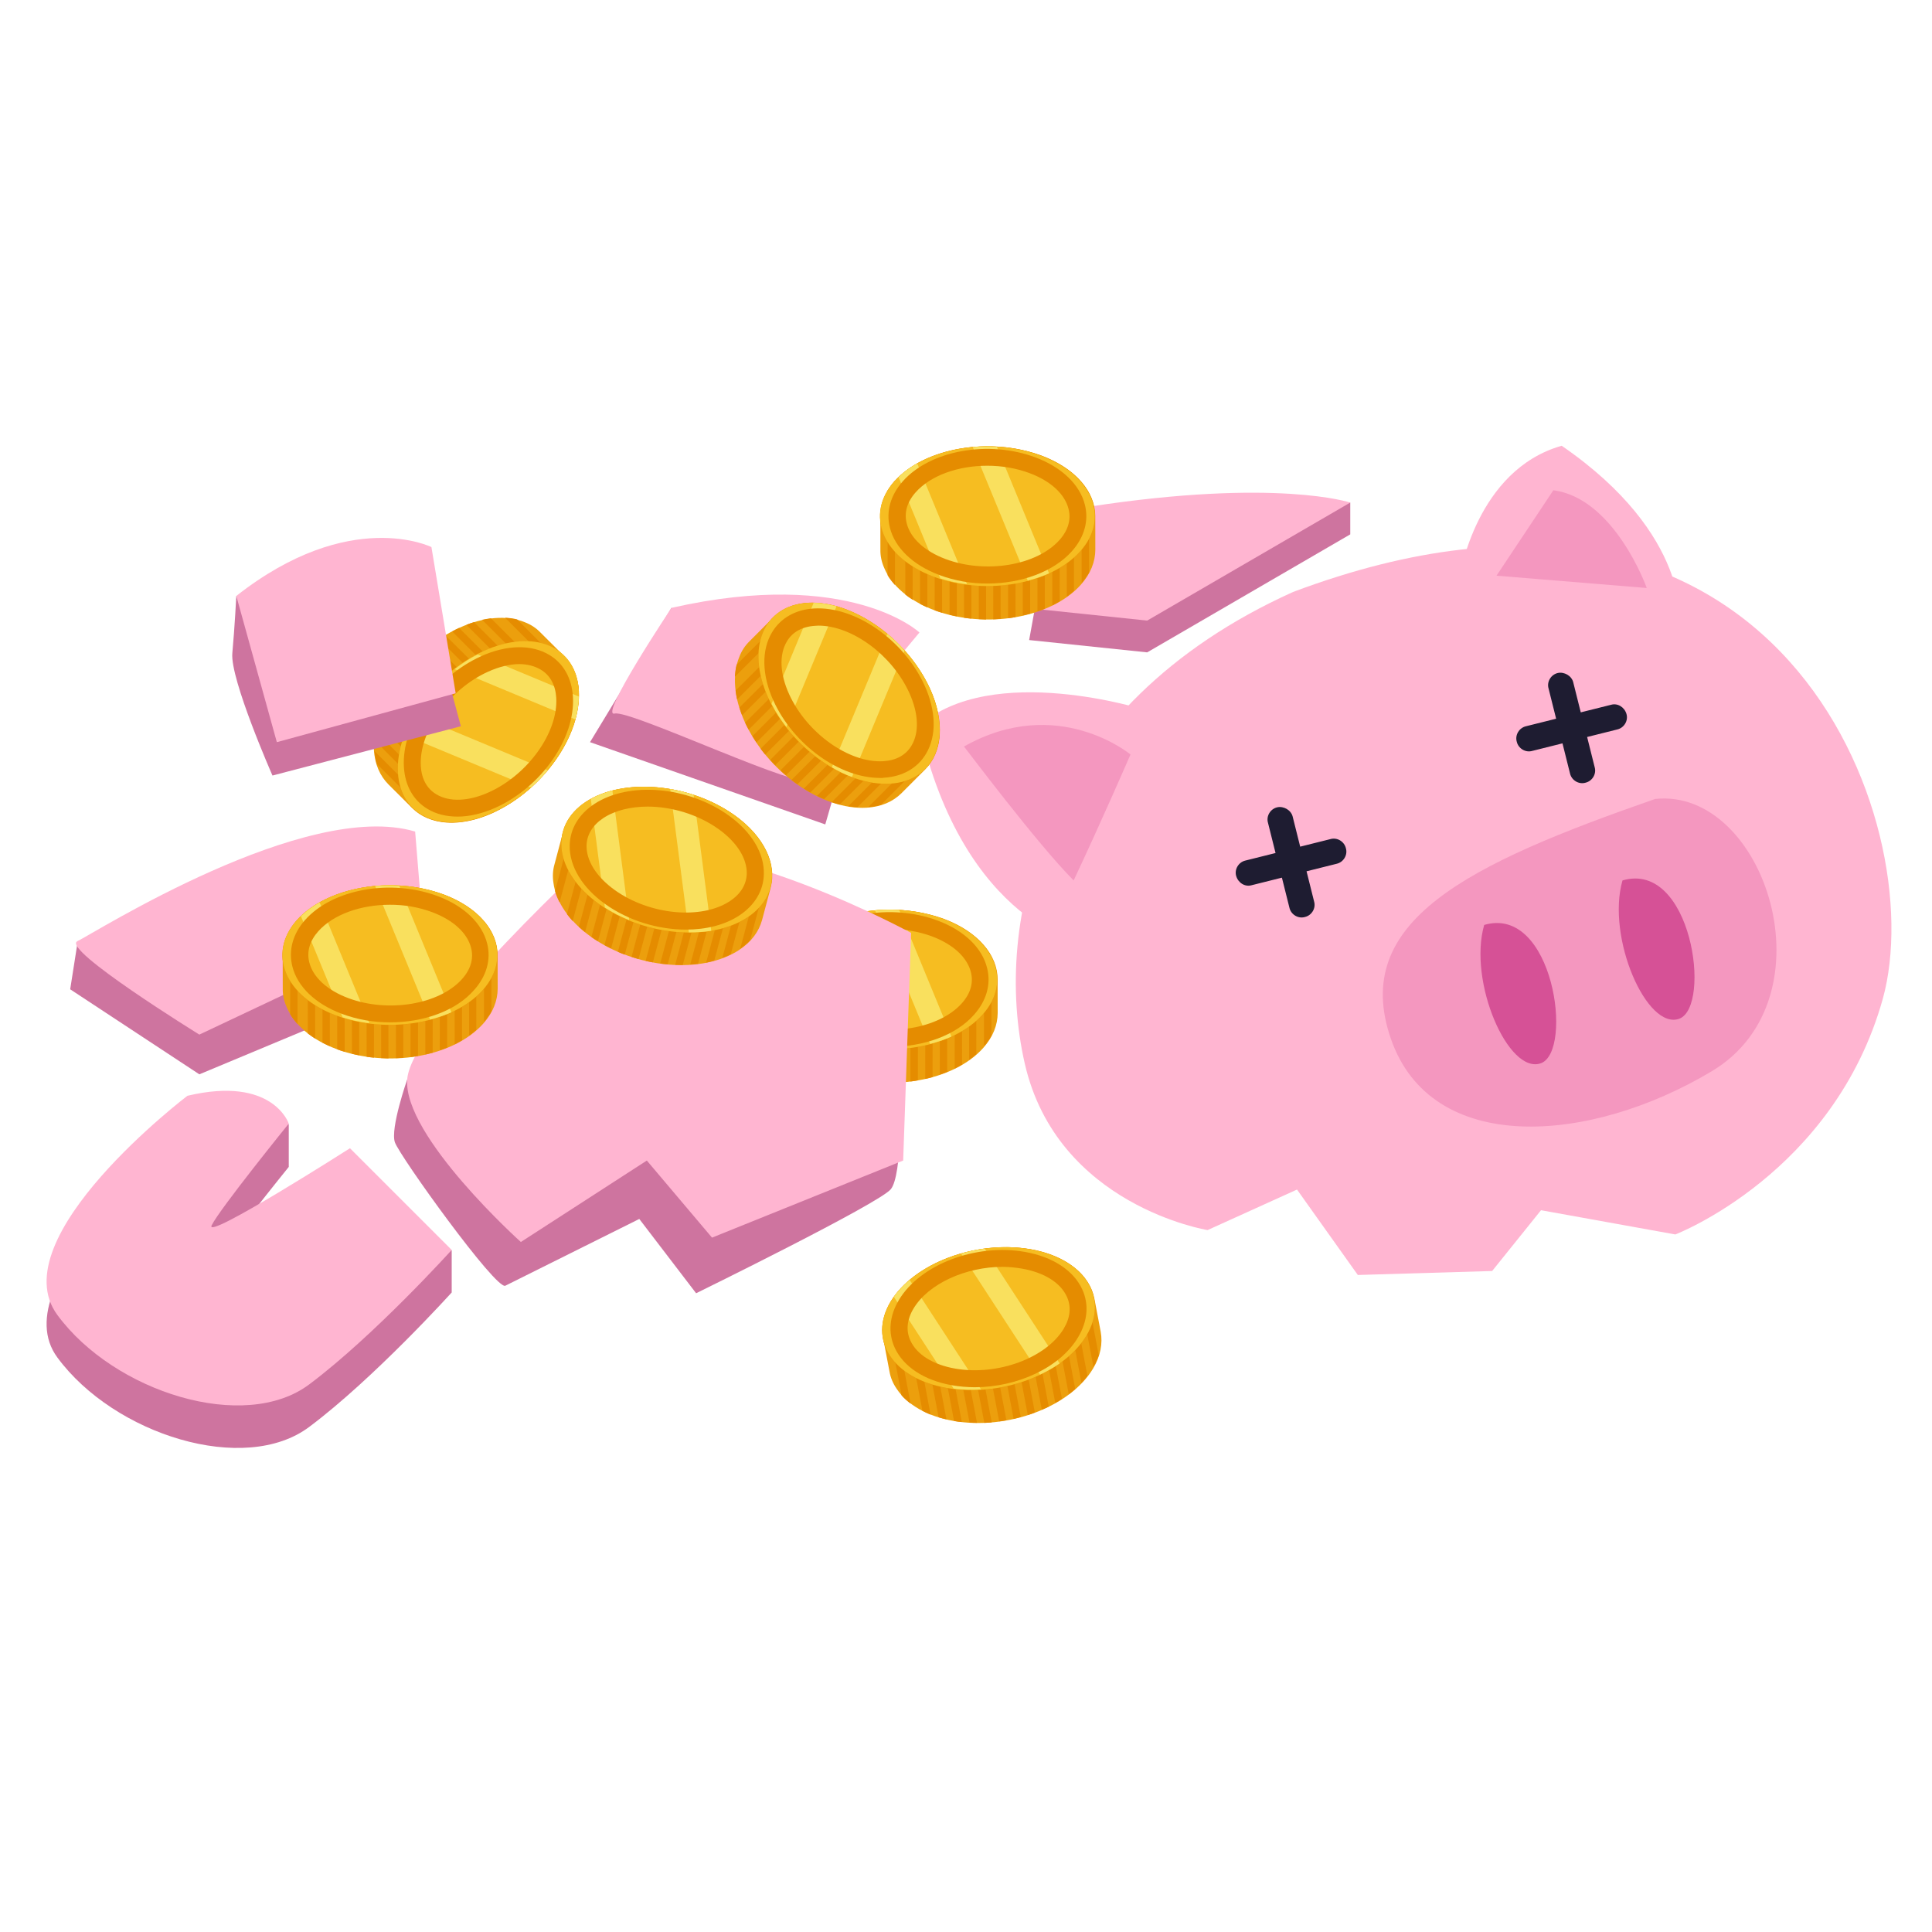 <svg xmlns="http://www.w3.org/2000/svg" xmlns:xlink="http://www.w3.org/1999/xlink" width="1889" zoomAndPan="magnify" viewBox="0 0 1417.5 1417.5" height="1889" preserveAspectRatio="xMidYMid meet" version="1.0"><path fill="#ce749f" d="M 492.66 445.988 L 432.887 544.523 L 605.5 604.867 L 624.453 539.273 Z M 492.66 445.988 " fill-opacity="1" fill-rule="nonzero"/><path fill="#ce749f" d="M 57.035 690.57 L 51.496 725.844 L 146.262 788.23 L 303.422 722.637 L 296.426 658.797 Z M 57.035 690.57 " fill-opacity="1" fill-rule="nonzero"/><path fill="#ce749f" d="M 298.758 792.02 C 298.758 792.02 286.219 827.875 289.719 838.078 C 293.219 848.281 364.07 946.816 370.777 943.316 C 377.777 939.82 469.043 894.344 469.043 894.344 L 510.738 948.855 C 510.738 948.855 645.156 882.973 653.613 872.477 C 662.07 861.984 660.609 805.137 660.609 805.137 Z M 298.758 792.02 " fill-opacity="1" fill-rule="nonzero"/><path fill="#ec9f0d" d="M 651.27 667.379 C 624.688 667.793 599.121 676.898 584.816 693.004 C 577.805 700.898 574.262 709.684 574.27 718.555 L 574.309 743.227 C 574.234 747.629 575.141 752.125 577.059 756.445 C 582.461 769.559 595.57 780.711 613.793 787.551 C 631.855 794.328 653.434 796.191 673.602 792.68 C 693.773 789.164 710.934 780.645 721.453 768.801 C 728.652 760.695 731.941 751.957 732 743.25 L 731.961 718.578 C 731.945 700.84 717.824 683.629 692.57 674.148 C 679.277 669.438 665.258 667.227 651.27 667.379 Z M 651.27 667.379 " fill-opacity="1" fill-rule="nonzero"/><path fill="#e58c00" d="M 692.227 674.297 C 729.949 688.453 742.852 719.754 721.074 744.273 C 699.293 768.797 651.137 777.184 613.414 763.027 C 575.688 748.867 562.785 717.566 584.566 693.047 C 606.504 668.59 654.66 660.199 692.227 674.297 Z M 692.227 674.297 " fill-opacity="1" fill-rule="nonzero"/><path fill="#e58c00" d="M 592.727 691.539 L 592.766 776.195 C 594.379 777.492 596.25 778.75 598.117 780.004 L 598.172 691.645 Z M 603.395 691.523 L 603.387 782.953 C 605.121 783.879 606.945 784.703 608.773 785.527 L 608.773 691.465 Z M 614.223 691.57 L 614.18 787.832 C 615.941 788.492 617.789 789.051 619.641 789.605 L 619.602 691.512 Z M 624.984 691.453 L 625.059 790.945 C 626.84 791.336 628.625 791.73 630.406 792.121 L 630.363 691.395 Z M 635.812 691.5 L 635.848 793.195 C 637.562 793.422 639.438 793.711 641.246 793.836 L 641.258 691.605 Z M 646.48 691.484 L 646.512 794.148 C 648.316 794.273 650.059 794.23 651.867 794.355 L 651.77 691.531 Z M 657.309 691.531 L 657.246 794.297 C 658.988 794.258 660.82 794.113 662.652 793.973 L 662.688 691.473 Z M 667.977 691.52 L 667.988 793.48 C 669.66 793.277 671.586 793.031 673.191 792.664 C 673.191 792.664 673.191 792.664 673.441 792.617 L 673.516 691.52 Z M 678.805 691.566 L 678.832 791.594 C 680.688 791.18 682.387 790.711 684.242 790.297 L 684.254 691.668 Z M 689.566 691.445 L 689.543 788.41 C 691.332 787.836 693.215 787.156 694.938 786.414 L 694.855 691.492 Z M 700.395 691.492 L 700.449 784.051 C 702.355 783.105 704.008 782.203 705.848 781.09 L 705.773 691.434 Z M 711.062 691.48 L 711.047 777.637 C 712.91 776.262 714.773 774.883 716.316 773.383 L 716.352 691.523 Z M 585.188 692.59 C 585.094 692.691 585 692.797 584.816 693.004 C 582.879 695.188 581.262 697.488 579.801 699.848 L 579.766 762.035 C 581.191 764.508 583.121 766.895 585.145 769.18 Z M 721.922 693.891 L 721.965 767.746 C 724.02 765.191 725.914 762.578 727.398 759.949 L 727.316 701.734 C 725.824 699.098 724.078 696.504 721.922 693.891 Z M 721.922 693.891 " fill-opacity="1" fill-rule="nonzero"/><path fill="#f6bd21" d="M 692.215 674.254 C 729.938 688.41 742.844 719.715 721.062 744.234 C 699.285 768.754 651.125 777.141 613.402 762.984 C 575.68 748.828 562.777 717.523 584.555 693.004 C 606.496 668.547 654.652 660.16 692.215 674.254 Z M 692.215 674.254 " fill-opacity="1" fill-rule="nonzero"/><path fill="#f9e05e" d="M 587.551 690.113 L 618.156 764.352 C 624.254 766.363 630.906 767.75 637.77 768.664 L 601.219 680.004 C 595.98 683.023 591.539 686.344 587.551 690.113 Z M 642.031 667.891 L 682.43 765.891 C 687.934 764.492 693.145 762.707 698.059 760.535 L 659.75 667.613 C 653.664 667.27 647.781 667.414 642.031 667.891 Z M 642.031 667.891 " fill-opacity="1" fill-rule="nonzero"/><path fill="#e58c00" d="M 653.043 768.023 C 641.047 768.094 628.836 766.004 617.488 761.746 C 598.145 754.488 584.93 741.77 581.254 726.953 C 578.289 715.176 581.809 703.059 590.758 692.98 C 610.969 670.227 653.766 662.598 688.133 675.492 C 707.473 682.75 720.688 695.469 724.27 710.391 C 727.234 722.168 723.719 734.285 714.766 744.363 C 701.453 759.594 677.77 768.02 653.043 768.023 Z M 652.832 681.641 C 631.75 681.625 611.418 688.68 600.184 701.086 C 593.906 708.152 591.609 716.016 593.617 723.836 C 596.336 734.691 606.617 744.23 622.121 750.047 C 651.535 761.086 689.078 754.809 705.781 736.004 C 712.055 728.941 714.355 721.074 712.348 713.258 C 709.629 702.402 699.344 692.863 683.84 687.043 C 674.09 683.383 663.25 681.672 652.832 681.641 Z M 652.832 681.641 " fill-opacity="1" fill-rule="nonzero"/><path fill="#ffb5d1" d="M 948.695 434.328 C 763.832 517.703 727.965 675.996 751.875 780.359 C 775.785 884.723 886.004 902.504 886.004 902.504 L 951.609 872.77 L 996.223 935.445 L 1094.777 932.531 L 1130.641 887.93 L 1229.195 905.711 C 1229.195 905.711 1345.535 861.109 1381.402 732.84 C 1416.973 604.281 1306.758 299.938 948.695 434.328 Z M 948.695 434.328 " fill-opacity="1" fill-rule="nonzero"/><path fill="#1e1c31" d="M 944.027 593.496 C 941.988 592.332 939.363 591.746 937.031 592.332 C 932.074 593.496 928.867 598.742 930.324 603.699 L 935.863 625.855 L 913.703 631.395 C 908.746 632.559 905.539 637.809 906.996 642.762 C 908.457 647.719 913.414 650.926 918.371 649.469 L 940.531 643.93 L 946.07 666.086 C 947.234 671.039 952.484 674.246 957.441 672.789 C 962.398 671.625 965.605 666.375 964.148 661.422 L 958.609 639.266 L 980.77 633.727 C 985.727 632.559 988.934 627.312 987.473 622.355 C 986.309 617.402 981.059 614.195 976.102 615.652 L 953.941 621.191 L 948.402 599.035 C 947.82 596.703 946.07 594.664 944.027 593.496 Z M 944.027 593.496 " fill-opacity="1" fill-rule="nonzero"/><path fill="#1e1c31" d="M 1149.887 494.965 C 1147.844 493.797 1145.219 493.215 1142.887 493.797 C 1137.93 494.965 1134.723 500.211 1136.18 505.168 L 1141.723 527.32 L 1119.562 532.859 C 1114.605 534.027 1111.398 539.273 1112.855 544.23 C 1114.02 549.188 1119.27 552.391 1124.227 550.934 L 1146.387 545.395 L 1151.926 567.551 C 1153.094 572.508 1158.34 575.715 1163.297 574.258 C 1168.254 573.09 1171.461 567.844 1170.004 562.887 L 1164.465 540.73 L 1186.625 535.191 C 1191.582 534.027 1194.789 528.781 1193.332 523.824 C 1191.875 518.867 1186.918 515.66 1181.961 517.117 L 1159.801 522.656 L 1154.258 500.504 C 1153.676 498.172 1151.926 496.129 1149.887 494.965 Z M 1149.887 494.965 " fill-opacity="1" fill-rule="nonzero"/><path fill="#ffb5d1" d="M 840.227 520.91 C 840.227 520.91 727.965 485.051 674.316 532.57 C 707.266 678.621 796.488 693.488 796.488 693.488 Z M 840.227 520.91 " fill-opacity="1" fill-rule="nonzero"/><path fill="#ffb5d1" d="M 1071.156 422.375 C 1071.156 422.375 1083.113 344.832 1145.805 327.051 C 1241.152 392.641 1232.402 458.23 1232.402 458.23 Z M 1071.156 422.375 " fill-opacity="1" fill-rule="nonzero"/><path fill="#f497bf" d="M 787.742 645.969 C 808.734 601.367 829.438 553.559 829.438 553.559 C 829.438 553.559 775.785 508.957 707.266 547.727 C 707.266 547.438 760.914 619.148 787.742 645.969 Z M 787.742 645.969 " fill-opacity="1" fill-rule="nonzero"/><path fill="#f497bf" d="M 1139.68 359.699 L 1097.984 422.375 L 1208.203 431.414 C 1208.203 431.121 1184.582 365.531 1139.68 359.699 Z M 1139.68 359.699 " fill-opacity="1" fill-rule="nonzero"/><path fill="#f497bf" d="M 1214.324 586.207 C 1076.988 634.016 990.68 675.703 1020.422 761.992 C 1050.164 848.281 1166.504 839.535 1256.02 785.898 C 1345.535 732.258 1294.801 577.465 1214.324 586.207 Z M 1214.324 586.207 " fill-opacity="1" fill-rule="nonzero"/><path fill="#d65196" d="M 1088.945 678.621 C 1076.988 720.305 1106.73 788.812 1130.641 780.066 C 1154.551 771.031 1139.68 663.754 1088.945 678.621 Z M 1088.945 678.621 " fill-opacity="1" fill-rule="nonzero"/><path fill="#d65196" d="M 1190.414 645.969 C 1178.461 687.656 1208.203 756.164 1232.113 747.418 C 1256.02 738.379 1241.152 631.102 1190.414 645.969 Z M 1190.414 645.969 " fill-opacity="1" fill-rule="nonzero"/><path fill="#ffb5d1" d="M 441.926 622.066 C 441.926 622.066 301.672 750.332 298.758 792.02 C 295.84 833.707 382.148 911.25 382.148 911.25 L 474.582 851.488 L 522.402 908.043 L 662.652 851.488 L 668.484 684.449 C 668.484 684.742 534.355 610.113 441.926 622.066 Z M 441.926 622.066 " fill-opacity="1" fill-rule="nonzero"/><path fill="#ffb5d1" d="M 304.59 610.113 L 310.422 681.535 L 146.262 759.078 C 146.262 759.078 44.789 696.402 56.746 690.57 C 68.992 684.742 224.113 586.207 304.59 610.113 Z M 304.59 610.113 " fill-opacity="1" fill-rule="nonzero"/><path fill="#ffb5d1" d="M 492.66 445.988 C 492.66 445.988 439.008 526.449 450.965 523.531 C 462.918 520.617 594.129 583.293 594.129 571.34 C 594.129 559.391 674.605 464.062 674.605 464.062 C 674.605 464.062 623.871 416.254 492.66 445.988 Z M 492.66 445.988 " fill-opacity="1" fill-rule="nonzero"/><path fill="#ec9f0d" d="M 395.668 572.016 C 414.172 552.93 425.809 528.418 424.535 506.918 C 423.91 496.375 420.199 487.664 413.922 481.398 L 396.445 463.977 C 393.387 460.809 389.562 458.273 385.152 456.57 C 372.059 451.121 354.898 452.504 337.176 460.551 C 319.609 468.527 303.039 482.461 291.258 499.203 C 279.48 515.949 273.375 534.105 274.312 549.918 C 274.953 560.734 278.809 569.238 284.926 575.438 L 302.402 592.855 C 314.957 605.387 337.117 607.574 361.676 596.422 C 374.418 590.496 386.043 581.941 395.668 572.016 Z M 395.668 572.016 " fill-opacity="1" fill-rule="nonzero"/><path fill="#e58c00" d="M 361.824 596.215 C 325.137 612.871 293.875 599.859 291.934 567.125 C 289.992 534.391 318.113 494.418 354.801 477.762 C 391.488 461.102 422.75 474.113 424.691 506.848 C 426.633 539.582 398.512 579.555 361.824 596.215 Z M 361.824 596.215 " fill-opacity="1" fill-rule="nonzero"/><path fill="#e58c00" d="M 420.133 513.473 L 360.234 453.641 C 358.172 453.867 355.965 454.301 353.754 454.734 L 416.207 517.25 Z M 412.445 521.098 L 347.789 456.445 C 345.906 457.016 344.035 457.723 342.16 458.43 L 408.684 524.941 Z M 404.918 528.785 L 336.867 460.691 C 335.156 461.469 333.453 462.383 331.754 463.297 L 400.992 532.562 Z M 397.23 536.41 L 326.812 466.113 C 325.273 467.094 323.734 468.078 322.199 469.062 L 393.465 540.254 Z M 389.695 543.961 L 317.746 472.078 C 316.371 473.129 314.844 474.254 313.477 475.441 L 385.77 547.738 Z M 382.008 551.582 L 309.379 479.012 C 308.012 480.203 306.809 481.461 305.441 482.652 L 378.234 555.289 Z M 374.473 559.133 L 301.836 486.426 C 300.633 487.684 299.438 489.082 298.246 490.477 L 370.711 562.98 Z M 366.781 566.758 L 294.66 494.668 C 293.625 495.996 292.438 497.531 291.562 498.926 C 291.562 498.926 291.562 498.926 291.414 499.133 L 362.863 570.672 Z M 359.258 574.445 L 288.496 503.734 C 287.473 505.34 286.605 506.875 285.582 508.477 L 355.332 578.223 Z M 351.566 582.07 L 283.008 513.492 C 282.148 515.164 281.297 516.977 280.602 518.715 L 347.797 585.773 Z M 343.879 589.691 L 278.379 524.281 C 277.699 526.301 277.168 528.109 276.656 530.195 L 340.113 593.535 Z M 336.344 597.242 L 275.422 536.309 C 275.078 538.602 274.734 540.895 274.703 543.043 L 332.574 600.949 Z M 424.723 507.402 C 424.715 507.262 424.707 507.125 424.691 506.848 C 424.516 503.934 424.035 501.164 423.395 498.461 L 379.441 454.465 C 376.684 453.723 373.629 453.398 370.586 453.215 Z M 326.961 603.215 L 274.695 551.023 C 275.051 554.281 275.559 557.469 276.367 560.379 L 317.598 601.48 C 320.52 602.293 323.746 602.82 326.961 603.215 Z M 326.961 603.215 " fill-opacity="1" fill-rule="nonzero"/><path fill="#f6bd21" d="M 361.852 596.094 C 325.164 612.754 293.902 599.742 291.961 567.008 C 290.02 534.273 318.141 494.301 354.828 477.641 C 391.516 460.984 422.777 473.992 424.719 506.727 C 426.504 539.531 398.539 579.438 361.852 596.094 Z M 361.852 596.094 " fill-opacity="1" fill-rule="nonzero"/><path fill="#f9e05e" d="M 424.652 511.031 L 350.508 480.172 C 344.773 483.062 339.086 486.781 333.59 490.988 L 422.137 527.84 C 423.707 522 424.648 516.305 424.652 511.031 Z M 401.84 565.117 L 303.961 524.383 C 301.059 529.262 298.637 534.207 296.699 539.219 L 389.504 577.84 C 394.055 573.781 398.117 569.656 401.84 565.117 Z M 401.84 565.117 " fill-opacity="1" fill-rule="nonzero"/><path fill="#e58c00" d="M 335.691 599.141 C 327.551 599.133 319.941 597.32 313.648 593.484 C 303.219 587.25 297.145 576.332 296.34 562.742 C 294.539 532.363 319.402 496.719 352.824 481.543 C 371.633 473 389.973 472.652 403.051 480.527 C 413.477 486.762 419.551 497.68 420.359 511.27 C 422.16 541.648 397.293 577.293 363.871 592.469 C 354.078 596.918 344.473 599.141 335.691 599.141 Z M 381.098 487.223 C 374.078 487.273 366.207 489.141 357.965 492.883 C 329.363 505.867 307.254 536.848 308.754 562.09 C 309.312 571.523 313.25 578.707 320.199 582.816 C 329.797 588.57 343.816 588.047 358.895 581.199 C 387.496 568.211 409.605 537.234 408.109 511.988 C 407.551 502.559 403.609 495.371 396.664 491.262 C 392.195 488.594 386.852 487.316 381.098 487.223 Z M 381.098 487.223 " fill-opacity="1" fill-rule="nonzero"/><path fill="#ec9f0d" d="M 657.965 471.281 C 638.875 452.781 614.355 441.148 592.852 442.422 C 582.309 443.047 573.594 446.754 567.324 453.031 L 549.902 470.504 C 546.734 473.566 544.195 477.387 542.496 481.797 C 537.043 494.887 538.426 512.043 546.473 529.762 C 554.453 547.32 568.391 563.891 585.137 575.668 C 601.883 587.441 620.043 593.547 635.859 592.609 C 646.684 591.969 655.188 588.113 661.387 582 L 678.809 564.527 C 691.344 551.977 693.531 529.82 682.375 505.266 C 676.449 492.527 667.891 480.906 657.965 471.281 Z M 657.965 471.281 " fill-opacity="1" fill-rule="nonzero"/><path fill="#e58c00" d="M 682.168 505.117 C 698.828 541.797 685.816 573.051 653.074 574.992 C 620.332 576.934 580.352 548.82 563.688 512.141 C 547.027 475.461 560.039 444.207 592.781 442.266 C 625.594 440.48 665.578 468.594 682.168 505.117 Z M 682.168 505.117 " fill-opacity="1" fill-rule="nonzero"/><path fill="#e58c00" d="M 599.547 446.812 L 539.703 506.699 C 539.926 508.762 540.359 510.969 540.793 513.18 L 603.324 450.738 Z M 607.172 454.5 L 542.508 519.141 C 543.074 521.023 543.785 522.898 544.492 524.77 L 611.02 458.262 Z M 614.797 462.188 L 546.688 530.227 C 547.461 531.938 548.379 533.637 549.293 535.34 L 618.641 465.949 Z M 622.348 469.723 L 552.035 540.125 C 553.02 541.66 554.004 543.199 554.988 544.738 L 626.195 473.484 Z M 629.973 477.41 L 558.078 549.34 C 559.129 550.715 560.25 552.246 561.441 553.609 L 633.75 481.336 Z M 637.664 484.934 L 565.078 557.543 C 566.27 558.91 567.527 560.113 568.719 561.48 L 641.371 488.703 Z M 645.289 492.621 L 572.566 565.242 C 573.824 566.441 575.223 567.637 576.617 568.832 L 649.137 496.383 Z M 652.844 500.152 L 580.738 572.258 C 582.066 573.297 583.602 574.48 584.996 575.355 C 584.996 575.355 584.996 575.355 585.137 575.348 L 656.688 503.914 Z M 660.465 507.84 L 589.742 578.586 C 591.344 579.609 592.879 580.477 594.484 581.496 L 664.246 511.766 Z M 668.02 515.371 L 599.43 583.918 C 601.102 584.777 602.91 585.625 604.652 586.32 L 671.727 519.145 Z M 675.645 523.062 L 610.223 588.543 C 612.238 589.223 614.047 589.754 616.133 590.27 L 679.488 526.824 Z M 683.336 530.586 L 622.387 591.496 C 624.68 591.836 626.973 592.18 629.125 592.211 L 687.043 534.355 Z M 593.406 442.391 C 593.27 442.398 593.129 442.406 592.852 442.422 C 589.938 442.594 587.168 443.078 584.465 443.719 L 540.457 487.664 C 539.715 490.418 539.395 493.473 539.207 496.516 Z M 689.168 539.977 L 636.969 592.227 C 640.227 591.875 643.414 591.367 646.324 590.555 L 687.438 549.336 C 688.387 546.406 688.988 543.336 689.168 539.977 Z M 689.168 539.977 " fill-opacity="1" fill-rule="nonzero"/><path fill="#f6bd21" d="M 682.191 505.082 C 698.852 541.762 685.84 573.016 653.098 574.957 C 620.355 576.898 580.371 548.785 563.711 512.105 C 547.047 475.426 560.062 444.172 592.805 442.23 C 625.617 440.445 665.598 468.559 682.191 505.082 Z M 682.191 505.082 " fill-opacity="1" fill-rule="nonzero"/><path fill="#f9e05e" d="M 596.969 442.305 L 566.102 516.434 C 568.992 522.168 572.715 527.852 576.922 533.348 L 613.781 444.816 C 607.941 443.25 602.242 442.309 596.969 442.305 Z M 651.066 465.109 L 610.324 562.969 C 615.203 565.871 620.148 568.289 625.09 570.074 L 663.723 477.289 C 659.871 472.891 655.605 468.832 651.066 465.109 Z M 651.066 465.109 " fill-opacity="1" fill-rule="nonzero"/><path fill="#e58c00" d="M 645.637 570.77 C 616.004 570.77 582.16 546.441 567.473 514.117 C 558.93 495.312 558.582 476.977 566.461 463.902 C 572.695 453.477 583.68 447.242 597.141 446.441 C 627.523 444.641 663.176 469.5 678.355 502.914 C 686.898 521.723 687.25 540.055 679.367 553.129 C 673.133 563.555 662.148 569.793 648.691 570.59 C 647.789 570.801 646.68 570.867 645.637 570.77 Z M 600.43 459.016 C 599.598 459.066 598.902 459.105 598.07 459.156 C 588.637 459.715 581.449 463.652 577.34 470.598 C 571.582 480.195 572.109 494.211 578.957 509.285 C 591.945 537.883 622.93 559.988 648.043 558.496 C 657.477 557.938 664.664 554 668.773 547.055 C 674.527 537.457 674.004 523.441 667.156 508.367 C 654.52 480.547 625.066 458.992 600.43 459.016 Z M 600.43 459.016 " fill-opacity="1" fill-rule="nonzero"/><path fill="#ce749f" d="M 761.207 435.785 L 755.082 469.602 L 841.684 478.637 L 990.68 392.059 L 990.68 368.738 C 964.73 364.945 853.055 421.793 761.207 435.785 Z M 761.207 435.785 " fill-opacity="1" fill-rule="nonzero"/><path fill="#ffb5d1" d="M 799.695 371.652 L 755.082 446.281 L 841.684 455.316 L 990.68 368.738 C 990.68 368.738 937.031 350.664 799.695 371.652 Z M 799.695 371.652 " fill-opacity="1" fill-rule="nonzero"/><path fill="#ce749f" d="M 173.379 437.242 C 173.379 437.242 172.211 460.273 170.461 479.223 C 168.711 498.172 199.91 569.008 199.91 569.008 L 338.121 532.859 L 319.168 462.023 Z M 173.379 437.242 " fill-opacity="1" fill-rule="nonzero"/><path fill="#ffb5d1" d="M 173.379 437.242 L 203.117 544.523 L 334.332 508.664 L 316.543 401.387 C 316.543 401.387 256.77 371.652 173.379 437.242 Z M 173.379 437.242 " fill-opacity="1" fill-rule="nonzero"/><path fill="#ec9f0d" d="M 722.902 327.5 C 696.32 327.914 670.754 337.02 656.449 353.125 C 649.438 361.02 645.898 369.805 645.906 378.672 L 645.941 403.348 C 645.867 407.75 646.773 412.246 648.691 416.566 C 654.098 429.68 667.207 440.832 685.43 447.672 C 703.492 454.449 725.066 456.312 745.238 452.801 C 765.406 449.285 782.566 440.766 793.09 428.922 C 800.285 420.816 803.574 412.074 803.633 403.371 L 803.598 378.699 C 803.582 360.961 789.457 343.75 764.203 334.27 C 751.004 329.457 736.734 327.285 722.902 327.5 Z M 722.902 327.5 " fill-opacity="1" fill-rule="nonzero"/><path fill="#e58c00" d="M 763.949 334.312 C 801.676 348.473 814.578 379.773 792.801 404.293 C 771.02 428.812 722.863 437.199 685.141 423.043 C 647.414 408.887 634.512 377.586 656.293 353.066 C 678.07 328.543 726.227 320.156 763.949 334.312 Z M 763.949 334.312 " fill-opacity="1" fill-rule="nonzero"/><path fill="#e58c00" d="M 664.199 351.598 L 664.238 436.254 C 665.855 437.555 667.723 438.809 669.594 440.066 L 669.648 351.703 Z M 675.027 351.645 L 675.02 443.07 C 676.754 444 678.578 444.824 680.406 445.648 L 680.41 351.586 Z M 685.789 351.527 L 685.746 447.789 C 687.508 448.449 689.355 449.008 691.207 449.562 L 691.168 351.469 Z M 696.617 351.574 L 696.691 451.066 C 698.477 451.457 700.258 451.852 702.039 452.242 L 701.996 351.516 Z M 707.285 351.559 L 707.324 453.254 C 709.039 453.484 710.914 453.77 712.723 453.895 L 712.734 351.664 Z M 718.113 351.605 L 718.145 454.27 C 719.953 454.391 721.691 454.352 723.5 454.477 L 723.402 351.652 Z M 728.781 351.594 L 728.719 454.359 C 730.461 454.32 732.293 454.176 734.125 454.031 L 734.164 351.535 Z M 739.609 351.641 L 739.621 453.602 C 741.297 453.398 743.219 453.148 744.824 452.781 C 744.824 452.781 744.824 452.781 745.078 452.738 L 745.152 351.641 Z M 750.371 351.523 L 750.398 451.551 C 752.254 451.137 753.953 450.668 755.809 450.254 L 755.82 351.625 Z M 761.199 351.566 L 761.18 448.531 C 762.969 447.953 764.848 447.277 766.57 446.535 L 766.488 351.613 Z M 772.027 351.613 L 772.082 444.172 C 773.988 443.227 775.645 442.32 777.48 441.211 L 777.41 351.555 Z M 782.695 351.602 L 782.68 437.758 C 784.543 436.379 786.406 435 787.953 433.504 L 787.984 351.645 Z M 656.66 352.648 C 656.566 352.754 656.477 352.855 656.293 353.062 C 654.352 355.246 652.734 357.547 651.277 359.91 L 651.238 422.098 C 652.664 424.57 654.594 426.957 656.617 429.238 Z M 793.555 354.012 L 793.598 427.863 C 795.656 425.312 797.551 422.699 799.031 420.07 L 798.949 361.855 C 797.457 359.219 795.551 356.562 793.555 354.012 Z M 793.555 354.012 " fill-opacity="1" fill-rule="nonzero"/><path fill="#f6bd21" d="M 763.848 334.375 C 801.574 348.531 814.477 379.836 792.695 404.355 C 770.918 428.875 722.762 437.262 685.039 423.105 C 647.312 408.949 634.41 377.645 656.188 353.125 C 678.129 328.668 726.125 320.219 763.848 334.375 Z M 763.848 334.375 " fill-opacity="1" fill-rule="nonzero"/><path fill="#f9e05e" d="M 659.277 350.129 L 689.883 424.367 C 695.98 426.379 702.633 427.77 709.496 428.68 L 672.945 340.02 C 667.547 342.98 663.012 346.406 659.277 350.129 Z M 713.664 328.012 L 754.066 426.012 C 759.57 424.613 764.777 422.828 769.691 420.656 L 731.387 327.734 C 725.297 327.391 719.508 327.434 713.664 328.012 Z M 713.664 328.012 " fill-opacity="1" fill-rule="nonzero"/><path fill="#e58c00" d="M 724.676 428.145 C 712.68 428.215 700.469 426.125 689.121 421.867 C 669.781 414.609 656.566 401.891 652.891 387.074 C 649.926 375.297 653.441 363.176 662.395 353.102 C 682.605 330.348 725.398 322.719 759.766 335.613 C 779.105 342.871 792.32 355.59 795.996 370.406 C 798.961 382.184 795.535 394.199 786.492 404.379 C 773.02 419.551 749.242 428.082 724.676 428.145 Z M 724.309 341.703 C 703.223 341.688 682.891 348.738 671.816 361.207 C 665.539 368.273 663.242 376.137 665.25 383.957 C 667.969 394.812 678.25 404.352 693.758 410.168 C 723.168 421.207 760.711 414.93 777.414 396.125 C 783.691 389.059 785.988 381.195 783.98 373.379 C 781.262 362.52 770.98 352.984 755.473 347.164 C 745.723 343.504 734.977 341.688 724.309 341.703 Z M 724.309 341.703 " fill-opacity="1" fill-rule="nonzero"/><path fill="#ec9f0d" d="M 284.414 649.547 C 257.832 649.961 232.266 659.07 217.961 675.172 C 210.945 683.07 207.406 691.855 207.414 700.723 L 207.453 725.395 C 207.375 729.801 208.285 734.297 210.199 738.617 C 215.605 751.727 228.715 762.883 246.938 769.719 C 265 776.5 286.578 778.359 306.746 774.848 C 326.918 771.336 344.078 762.812 354.598 750.969 C 361.797 742.867 365.086 734.125 365.145 725.422 L 365.105 700.75 C 365.09 683.012 350.969 665.797 325.711 656.32 C 312.512 651.504 298.242 649.336 284.414 649.547 Z M 284.414 649.547 " fill-opacity="1" fill-rule="nonzero"/><path fill="#e58c00" d="M 325.461 656.363 C 363.184 670.52 376.09 701.82 354.309 726.34 C 332.527 750.859 284.371 759.25 246.648 745.09 C 208.926 730.934 196.02 699.633 217.801 675.113 C 239.738 650.652 287.898 642.266 325.461 656.363 Z M 325.461 656.363 " fill-opacity="1" fill-rule="nonzero"/><path fill="#e58c00" d="M 225.801 673.543 L 225.84 758.199 C 227.457 759.5 229.324 760.754 231.195 762.012 L 231.25 673.648 Z M 236.629 673.59 L 236.621 765.016 C 238.355 765.945 240.184 766.77 242.008 767.594 L 242.012 673.531 Z M 247.457 673.637 L 247.418 769.898 C 249.176 770.559 251.027 771.117 252.879 771.672 L 252.84 673.578 Z M 258.125 673.625 L 258.203 773.117 C 259.984 773.508 261.766 773.898 263.551 774.293 L 263.508 673.566 Z M 268.957 673.668 L 268.992 775.363 C 270.707 775.594 272.582 775.879 274.391 776.004 L 274.336 673.609 Z M 279.625 673.656 L 279.652 776.316 C 281.461 776.441 283.203 776.402 285.008 776.527 L 284.91 673.699 Z M 290.543 673.598 L 290.48 776.363 C 292.223 776.324 294.055 776.18 295.887 776.035 L 295.926 673.539 Z M 301.215 673.586 L 301.227 775.547 C 302.898 775.344 304.824 775.094 306.426 774.727 C 306.426 774.727 306.426 774.727 306.68 774.684 L 306.754 673.586 Z M 312.043 673.633 L 312.066 773.66 C 313.922 773.246 315.621 772.777 317.477 772.363 L 317.488 673.734 Z M 322.711 673.617 L 322.688 770.578 C 324.477 770.004 326.359 769.324 328.082 768.586 L 327.996 673.664 Z M 333.539 673.664 L 333.59 766.223 C 335.5 765.273 337.152 764.371 338.992 763.262 L 338.918 673.605 Z M 344.207 673.648 L 344.191 759.809 C 346.055 758.43 347.918 757.051 349.461 755.555 L 349.496 673.695 Z M 218.328 674.758 C 218.238 674.863 218.145 674.965 217.961 675.172 C 216.023 677.355 214.402 679.656 212.945 682.02 L 212.91 744.207 C 214.336 746.68 216.266 749.066 218.285 751.348 Z M 355.066 676.062 L 355.109 749.914 C 357.164 747.359 359.059 744.746 360.543 742.117 L 360.461 683.906 C 358.969 681.266 357.312 678.57 355.066 676.062 Z M 355.066 676.062 " fill-opacity="1" fill-rule="nonzero"/><path fill="#f6bd21" d="M 325.453 656.32 C 363.176 670.477 376.078 701.781 354.301 726.301 C 332.52 750.82 284.363 759.207 246.641 745.051 C 208.914 730.895 196.012 699.59 217.793 675.07 C 239.73 650.613 287.887 642.227 325.453 656.32 Z M 325.453 656.32 " fill-opacity="1" fill-rule="nonzero"/><path fill="#f9e05e" d="M 220.789 672.18 L 251.391 746.418 C 257.492 748.43 264.145 749.816 271.004 750.73 L 234.457 662.07 C 229.215 665.09 224.523 668.453 220.789 672.18 Z M 275.176 650.059 L 315.574 748.062 C 321.078 746.664 326.289 744.879 331.203 742.707 L 292.895 649.785 C 286.902 649.336 281.016 649.48 275.176 650.059 Z M 275.176 650.059 " fill-opacity="1" fill-rule="nonzero"/><path fill="#e58c00" d="M 286.281 750.09 C 274.281 750.16 262.07 748.07 250.723 743.812 C 231.383 736.555 218.168 723.836 214.492 709.02 C 211.527 697.242 214.883 685.062 223.836 674.984 C 244.047 652.23 286.84 644.602 321.207 657.5 C 340.551 664.758 353.762 677.477 357.438 692.293 C 360.402 704.07 356.98 716.086 347.934 726.266 C 334.688 741.66 310.754 750.133 286.281 750.09 Z M 285.977 663.812 C 264.891 663.797 244.559 670.848 233.484 683.316 C 227.211 690.383 224.914 698.246 226.922 706.066 C 229.641 716.922 239.922 726.461 255.426 732.277 C 284.84 743.316 322.383 737.039 339.086 718.234 C 345.359 711.168 347.656 703.305 345.652 695.488 C 342.93 684.629 332.648 675.094 317.145 669.273 C 307.234 665.555 296.484 663.738 285.977 663.812 Z M 285.977 663.812 " fill-opacity="1" fill-rule="nonzero"/><path fill="#ec9f0d" d="M 500.793 580.84 C 475.008 574.363 447.957 576.543 429.969 588.398 C 421.152 594.211 415.457 601.777 413.168 610.348 L 406.816 634.188 C 405.605 638.422 405.316 643 406.051 647.672 C 407.875 661.734 417.652 675.898 433.484 687.219 C 449.176 698.441 469.535 705.824 489.926 707.648 C 510.32 709.477 529.102 705.684 542.328 696.969 C 551.379 691 556.816 683.41 559.129 675.016 L 565.48 651.176 C 570.059 634.039 560.871 613.758 538.93 598.066 C 527.43 590 514.203 584.215 500.793 580.84 Z M 500.793 580.84 " fill-opacity="1" fill-rule="nonzero"/><path fill="#e58c00" d="M 538.676 598.047 C 571.449 621.48 575.809 655.055 548.426 673.102 C 521.039 691.152 472.352 686.793 439.578 663.355 C 406.809 639.922 402.445 606.348 429.832 588.301 C 457.355 570.352 506.043 574.711 538.676 598.047 Z M 538.676 598.047 " fill-opacity="1" fill-rule="nonzero"/><path fill="#e58c00" d="M 437.848 588.93 L 415.969 670.711 C 417.195 672.383 418.676 674.082 420.156 675.777 L 443.086 590.441 Z M 448.414 591.699 L 424.738 680.008 C 426.172 681.352 427.723 682.621 429.273 683.891 L 453.625 593.035 Z M 458.859 594.547 L 433.898 687.52 C 435.426 688.609 437.07 689.625 438.715 690.641 L 464.074 595.883 Z M 469.168 597.293 L 443.484 693.414 C 445.105 694.254 446.727 695.094 448.348 695.934 L 474.383 598.629 Z M 479.617 600.141 L 453.324 698.379 C 454.922 699.043 456.66 699.809 458.375 700.395 L 484.852 601.652 Z M 489.926 602.887 L 463.375 702.059 C 465.09 702.645 466.781 703.059 468.496 703.645 L 495.02 604.301 Z M 500.371 605.734 L 473.707 704.98 C 475.398 705.395 477.207 705.73 479.012 706.066 L 505.586 607.07 Z M 510.797 608.406 L 484.41 706.895 C 486.078 707.133 488.004 707.391 489.648 707.453 C 489.648 707.453 489.648 707.453 489.902 707.473 L 516.148 609.84 Z M 521.242 611.25 L 495.371 707.879 C 497.273 707.961 499.035 707.945 500.934 708.027 L 526.48 612.762 Z M 531.551 614 L 506.43 707.652 C 508.305 707.559 510.301 707.391 512.156 707.121 L 536.648 615.41 Z M 542 616.848 L 518.09 706.262 C 520.176 705.84 522.008 705.398 524.074 704.801 L 547.211 618.18 Z M 552.309 619.594 L 529.988 702.812 C 532.145 701.961 534.301 701.113 536.18 700.066 L 557.406 621.004 Z M 430.434 588.094 C 430.316 588.168 430.203 588.246 429.969 588.398 C 427.531 590.004 425.375 591.809 423.355 593.711 L 407.219 653.77 C 407.957 656.527 409.203 659.332 410.562 662.062 Z M 562.172 624.734 L 543.094 696.082 C 545.742 694.145 548.25 692.109 550.363 689.957 L 565.352 633.703 C 564.594 630.77 563.578 627.812 562.172 624.734 Z M 562.172 624.734 " fill-opacity="1" fill-rule="nonzero"/><path fill="#f6bd21" d="M 538.676 598.004 C 571.449 621.438 575.809 655.012 548.422 673.062 C 521.039 691.109 472.352 686.75 439.578 663.312 C 406.805 639.879 402.445 606.305 429.828 588.258 C 457.355 570.309 506.039 574.668 538.676 598.004 Z M 538.676 598.004 " fill-opacity="1" fill-rule="nonzero"/><path fill="#f9e05e" d="M 433.473 586.238 L 443.816 665.867 C 449.184 669.387 455.25 672.449 461.645 675.105 L 449.293 580.008 C 443.449 581.57 438.043 583.605 433.473 586.238 Z M 491.73 578.945 L 505.387 684.062 C 511.062 684.137 516.559 683.758 521.867 682.93 L 508.922 583.266 C 503.246 581.281 497.523 579.898 491.73 578.945 Z M 491.73 578.945 " fill-opacity="1" fill-rule="nonzero"/><path fill="#e58c00" d="M 503.234 682.043 C 482.953 682.051 461.203 675.586 443.98 663.273 C 427.18 651.258 417.707 635.555 417.992 620.293 C 418.18 608.148 424.711 597.355 435.969 589.938 C 461.379 573.188 504.691 576.891 534.551 598.242 C 551.352 610.258 560.824 625.961 560.422 641.301 C 560.238 653.445 553.703 664.238 542.445 671.656 C 531.77 678.691 517.973 682.062 503.234 682.043 Z M 475.133 591.793 C 462.922 591.828 451.305 594.523 442.715 600.184 C 434.824 605.383 430.57 612.387 430.348 620.355 C 430.16 631.547 437.625 643.422 451.094 653.055 C 476.648 671.324 514.535 674.977 535.539 661.137 C 543.43 655.934 547.684 648.934 547.906 640.961 C 548.094 629.77 540.629 617.898 527.16 608.266 C 512.16 597.539 492.773 591.809 475.133 591.793 Z M 475.133 591.793 " fill-opacity="1" fill-rule="nonzero"/><path fill="#ec9f0d" d="M 714.168 917.5 C 688.125 922.84 664.691 936.531 653.625 955.008 C 648.199 964.07 646.352 973.355 648.004 982.07 L 652.621 1006.309 C 653.363 1010.648 655.09 1014.898 657.773 1018.789 C 665.52 1030.668 680.473 1039.199 699.645 1042.535 C 718.652 1045.848 740.199 1043.676 759.367 1036.48 C 778.535 1029.285 793.816 1017.73 801.953 1004.137 C 807.523 994.84 809.133 985.641 807.574 977.078 L 802.961 952.84 C 799.652 935.414 782.582 921.121 756.008 916.492 C 742.141 914.211 727.719 914.727 714.168 917.5 Z M 714.168 917.5 " fill-opacity="1" fill-rule="nonzero"/><path fill="#e58c00" d="M 755.766 916.582 C 795.461 923.492 813.949 951.859 797.102 979.992 C 780.25 1008.125 734.484 1025.301 694.793 1018.391 C 655.098 1011.477 636.609 983.113 653.457 954.98 C 670.309 926.844 716.07 909.668 755.766 916.582 Z M 755.766 916.582 " fill-opacity="1" fill-rule="nonzero"/><path fill="#e58c00" d="M 661.027 951.953 L 676.777 1035.133 C 678.605 1036.109 680.676 1036.996 682.746 1037.883 L 666.402 951.047 Z M 671.676 949.988 L 688.637 1039.828 C 690.512 1040.418 692.461 1040.891 694.406 1041.359 L 676.953 948.934 Z M 682.156 947.996 L 699.984 1042.594 C 701.832 1042.918 703.754 1043.121 705.676 1043.324 L 687.434 946.941 Z M 692.805 946.035 L 711.344 1043.785 C 713.168 1043.84 714.992 1043.891 716.816 1043.945 L 698.082 944.977 Z M 703.285 944.039 L 722.195 1043.961 C 723.926 1043.867 725.82 1043.805 727.621 1043.59 L 708.66 943.133 Z M 714.008 941.957 L 733.09 1042.832 C 734.887 1042.617 736.59 1042.254 738.391 1042.043 L 719.211 941.023 Z M 724.656 939.996 L 743.668 1040.988 C 745.367 1040.625 747.145 1040.145 748.918 1039.664 L 729.934 938.938 Z M 735.137 938.004 L 754.07 1038.191 C 755.676 1037.68 757.523 1037.082 759.031 1036.422 C 759.031 1036.422 759.031 1036.422 759.27 1036.332 L 740.582 936.977 Z M 745.785 936.039 L 764.375 1034.324 C 766.121 1033.574 767.703 1032.797 769.449 1032.047 L 751.156 935.133 Z M 756.266 934.047 L 774.238 1029.328 C 775.891 1028.43 777.613 1027.414 779.168 1026.367 L 761.469 933.109 Z M 766.914 932.082 L 784.145 1023.023 C 785.84 1021.738 787.301 1020.543 788.902 1019.113 L 772.191 931.027 Z M 777.465 929.969 L 793.438 1014.637 C 795.016 1012.934 796.59 1011.234 797.828 1009.477 L 782.672 929.035 Z M 653.91 954.531 C 653.84 954.652 653.77 954.77 653.625 955.008 C 652.125 957.512 650.965 960.074 649.969 962.664 L 661.473 1023.777 C 663.332 1025.945 665.672 1027.934 668.082 1029.801 Z M 788.512 930.445 L 802.262 1003.008 C 803.805 1000.117 805.184 997.195 806.152 994.34 L 795.27 937.152 C 793.383 934.719 791.02 932.461 788.512 930.445 Z M 788.512 930.445 " fill-opacity="1" fill-rule="nonzero"/><path fill="#f6bd21" d="M 755.754 916.543 C 795.449 923.453 813.938 951.82 797.086 979.953 C 780.234 1008.086 734.473 1025.262 694.777 1018.352 C 655.082 1011.438 636.594 983.074 653.445 954.941 C 670.461 926.836 716.227 909.66 755.754 916.543 Z M 755.754 916.543 " fill-opacity="1" fill-rule="nonzero"/><path fill="#f9e05e" d="M 655.852 951.543 L 699.703 1018.812 C 706.066 1019.66 712.863 1019.789 719.773 1019.414 L 667.406 939.074 C 662.816 943.012 658.828 947.188 655.852 951.543 Z M 705.188 919.719 L 763.074 1008.523 C 768.223 1006.129 773.008 1003.406 777.434 1000.359 L 722.551 916.16 C 716.574 916.828 710.82 918.066 705.188 919.719 Z M 705.188 919.719 " fill-opacity="1" fill-rule="nonzero"/><path fill="#e58c00" d="M 715.156 1017.816 C 709.609 1017.773 704.109 1017.344 698.559 1016.375 C 678.207 1012.832 662.863 1002.789 656.5 988.91 C 651.402 977.887 652.539 965.445 659.535 953.762 C 675.172 927.656 715.809 912.219 751.969 918.516 C 772.32 922.062 787.668 932.105 794.027 945.984 C 799.129 957.008 797.992 969.449 790.996 981.129 C 777.883 1003.332 746.582 1017.762 715.156 1017.816 Z M 735.559 929.48 C 708.598 929.527 681.223 941.742 670.227 960.102 C 665.371 968.207 664.574 976.363 667.996 983.672 C 672.684 993.836 684.559 1001.301 700.875 1004.141 C 731.82 1009.531 767.547 996.398 780.473 974.82 C 785.328 966.715 786.125 958.559 782.699 951.25 C 778.016 941.086 766.141 933.621 749.824 930.781 C 745.117 929.961 740.359 929.527 735.559 929.48 Z M 735.559 929.48 " fill-opacity="1" fill-rule="nonzero"/><path fill="#ce749f" d="M 137.512 835.164 C 137.512 835.164 0.176 939.527 42.164 996.082 C 83.863 1052.637 179.5 1082.664 227.027 1046.805 C 274.848 1010.949 331.414 948.273 331.414 948.273 L 331.414 917.371 L 256.77 874.227 C 256.77 874.227 149.469 942.734 155.301 930.781 C 161.129 918.828 211.867 856.152 211.867 856.152 L 211.867 824.961 C 204.285 815.34 180.668 824.961 137.512 835.164 Z M 137.512 835.164 " fill-opacity="1" fill-rule="nonzero"/><path fill="#ffb5d1" d="M 137.512 803.973 C 137.512 803.973 0.176 908.336 42.164 964.891 C 83.863 1021.445 179.5 1051.469 227.027 1015.613 C 274.848 979.758 331.414 917.082 331.414 917.082 L 256.77 842.453 C 256.77 842.453 149.469 910.957 155.301 899.008 C 161.129 887.055 211.867 824.379 211.867 824.379 C 211.867 824.379 200.203 789.105 137.512 803.973 Z M 137.512 803.973 " fill-opacity="1" fill-rule="nonzero"/></svg>